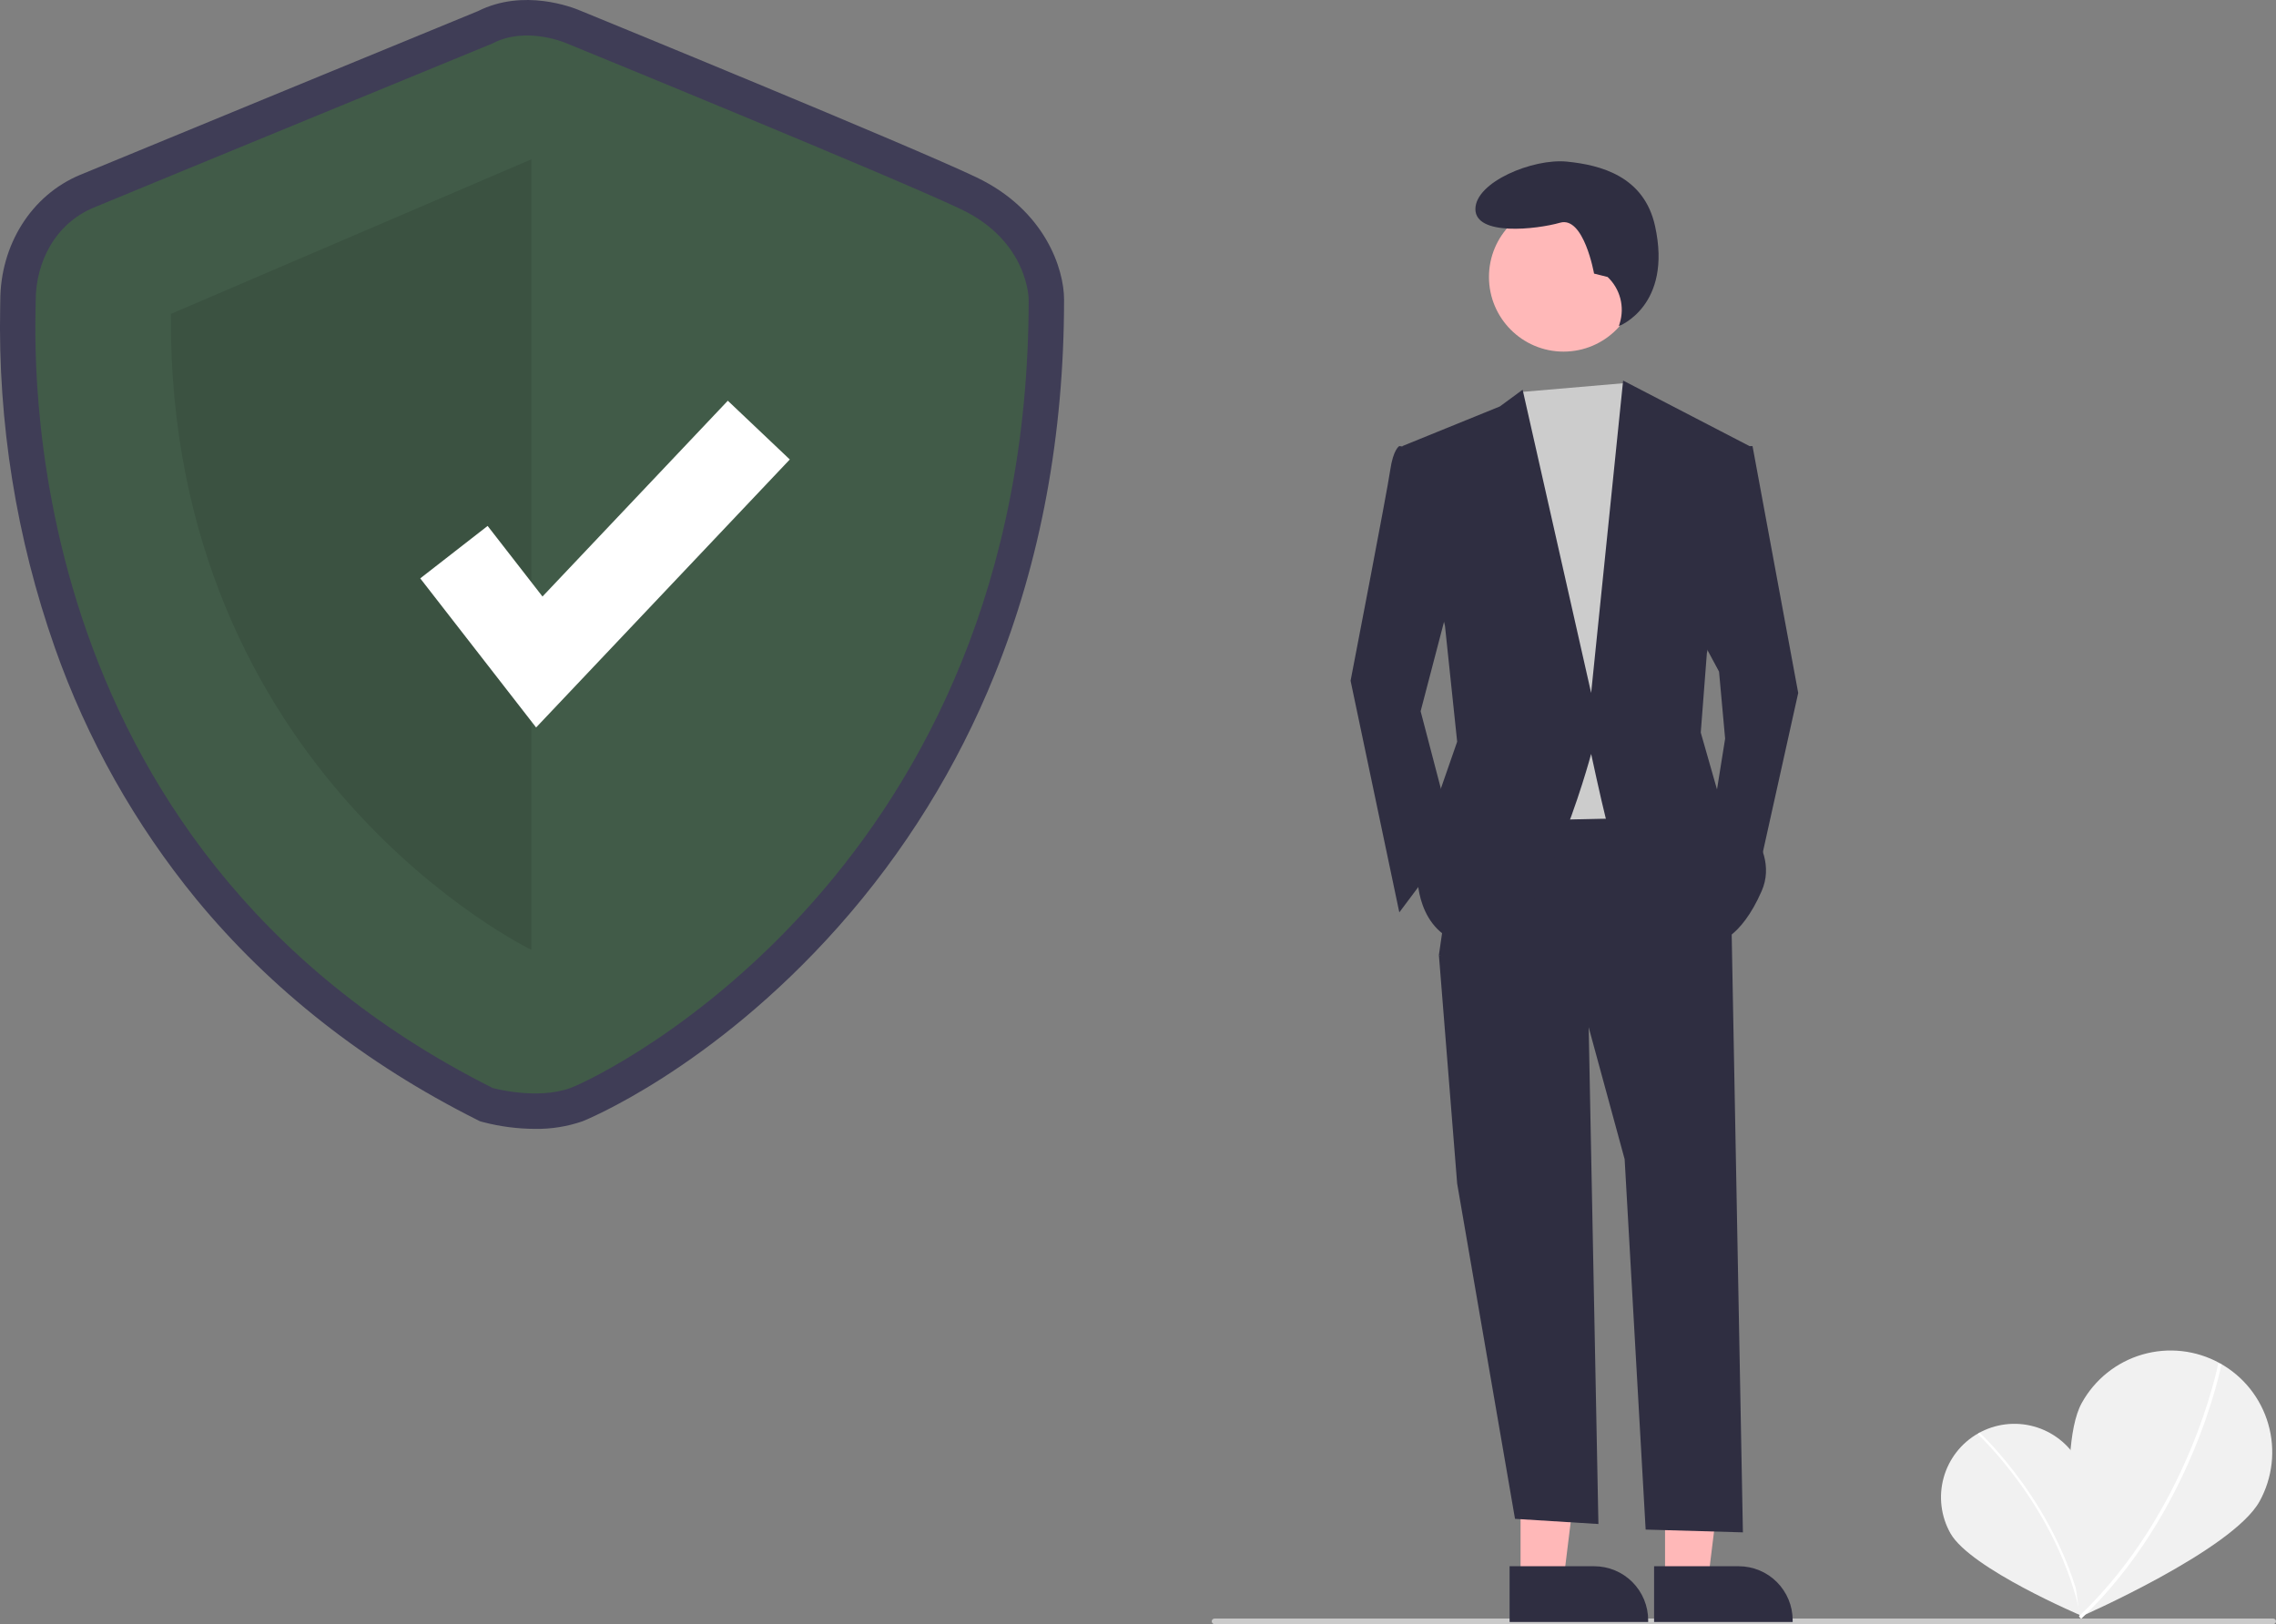 <svg width="227" height="162" viewBox="0 0 227 162" fill="none" xmlns="http://www.w3.org/2000/svg">
<rect x="0" y="0" width="227" height="162" fill="#808080" stroke="none"/>
<g clip-path="url(#clip0_59_878)">
<path d="M207.276 145.733C209.267 149.256 207.579 161.152 207.579 161.152C207.579 161.152 196.523 156.468 194.533 152.947C193.579 151.256 193.335 149.255 193.855 147.384C194.374 145.513 195.615 143.925 197.304 142.969C198.993 142.013 200.992 141.767 202.862 142.285C204.731 142.803 206.319 144.044 207.276 145.733V145.733Z" fill="#F1F1F1"/>
<path d="M207.739 161.137L207.504 161.187C205.242 150.43 197.343 143.135 197.263 143.063L197.425 142.885C197.505 142.958 205.46 150.302 207.739 161.137Z" fill="white"/>
<path d="M225.366 149.744C222.664 154.649 207.433 161.294 207.433 161.294C207.433 161.294 204.921 144.855 207.622 139.951C208.919 137.596 211.098 135.853 213.679 135.106C216.26 134.359 219.033 134.669 221.386 135.968C223.739 137.266 225.48 139.447 226.226 142.031C226.973 144.614 226.663 147.389 225.366 149.744Z" fill="#F1F1F1"/>
<path d="M207.567 161.472L207.338 161.231C218.36 150.754 221.213 136.142 221.241 135.996L221.567 136.057C221.54 136.204 218.669 150.919 207.567 161.472Z" fill="white"/>
<path d="M53.368 112.601C51.625 112.595 49.889 112.37 48.202 111.932L47.87 111.84L47.561 111.685C36.408 106.088 26.999 98.695 19.595 89.712C13.466 82.232 8.688 73.74 5.475 64.616C1.633 53.693 -0.216 42.167 0.018 30.589C0.023 30.346 0.027 30.159 0.027 30.029C0.027 24.401 3.148 19.463 7.978 17.448C11.675 15.906 45.242 2.107 47.667 1.11C52.234 -1.181 57.107 0.731 57.887 1.065C59.636 1.781 90.666 14.484 97.372 17.68C104.282 20.974 106.126 26.892 106.126 29.869C106.126 43.347 103.794 55.943 99.195 67.308C95.48 76.507 90.215 85 83.63 92.416C70.923 106.728 58.214 111.801 58.091 111.846C56.572 112.369 54.974 112.625 53.368 112.601ZM50.379 105.191C51.481 105.438 54.018 105.809 55.671 105.205C57.772 104.438 68.41 98.917 78.35 87.72C92.085 72.25 99.053 52.803 99.064 29.918C99.039 29.455 98.71 26.148 94.335 24.063C87.76 20.929 55.506 7.728 55.181 7.595L55.092 7.557C54.416 7.274 52.265 6.677 50.782 7.455L50.486 7.593C50.126 7.741 14.495 22.389 10.695 23.974C8.036 25.082 7.089 27.829 7.089 30.029C7.089 30.19 7.085 30.424 7.079 30.726C6.776 46.385 10.396 84.915 50.379 105.191Z" fill="#3F3D56"/>
<path d="M49.144 4.324C49.144 4.324 13.189 19.104 9.337 20.711C5.484 22.317 3.558 26.173 3.558 30.029C3.558 33.885 0.669 84.199 49.144 108.525C49.144 108.525 53.544 109.744 56.882 108.525C60.22 107.307 102.595 86.743 102.595 29.869C102.595 29.869 102.595 24.085 95.854 20.872C89.112 17.658 56.518 4.324 56.518 4.324C56.518 4.324 52.515 2.556 49.144 4.324Z" fill="#415B48"/>
<path opacity="0.1" d="M52.996 15.891V94.741C52.996 94.741 16.72 77.263 17.041 31.314L52.996 15.891Z" fill="black"/>
<path d="M53.47 72.562L41.914 57.69L48.634 52.459L54.106 59.5L72.59 39.97L78.771 45.831L53.47 72.562Z" fill="white"/>
<path d="M226.723 162H121.131C121.058 162 120.987 161.971 120.935 161.919C120.883 161.867 120.854 161.796 120.854 161.723C120.854 161.649 120.883 161.579 120.935 161.527C120.987 161.475 121.058 161.445 121.131 161.445H226.723C226.796 161.445 226.867 161.475 226.919 161.527C226.971 161.579 227 161.649 227 161.723C227 161.796 226.971 161.867 226.919 161.919C226.867 161.971 226.796 162 226.723 162Z" fill="#CACACA"/>
<path d="M151.655 157.627L155.941 157.627L157.98 141.08L151.654 141.08L151.655 157.627Z" fill="#FFB8B8"/>
<path d="M150.561 156.227L159.002 156.226H159.003C160.429 156.226 161.797 156.794 162.806 157.803C163.815 158.813 164.382 160.183 164.382 161.61V161.785L150.561 161.786L150.561 156.227Z" fill="#2F2E41"/>
<path d="M166.066 157.627L170.352 157.627L172.391 141.08L166.065 141.08L166.066 157.627Z" fill="#FFB8B8"/>
<path d="M164.973 156.227L173.414 156.226H173.414C174.841 156.226 176.209 156.794 177.218 157.803C178.226 158.813 178.793 160.183 178.793 161.61V161.785L164.973 161.786L164.973 156.227Z" fill="#2F2E41"/>
<path d="M158.391 99.516L159.42 152.014L151.102 151.498L145.332 118.059L143.51 95.26L158.391 99.516Z" fill="#2F2E41"/>
<path d="M172.665 90.701L173.831 152.846L164.131 152.569L162.036 115.627L158.391 102.252L143.51 95.261L145.939 78.541L167.806 78.237L172.665 90.701Z" fill="#2F2E41"/>
<path d="M155.942 35.072C160.05 35.072 163.38 31.739 163.38 27.627C163.38 23.515 160.05 20.182 155.942 20.182C151.834 20.182 148.504 23.515 148.504 27.627C148.504 31.739 151.834 35.072 155.942 35.072Z" fill="#FFB8B8"/>
<path d="M162.111 38.208L163.251 39.936L166.288 48.447L163.858 81.581L149.584 81.886L147.762 43.887L151.579 39.112L162.111 38.208Z" fill="#CCCCCC"/>
<path d="M141.991 44.799L139.562 44.495C139.562 44.495 138.954 44.799 138.65 46.927C138.347 49.055 134.702 67.902 134.702 67.902L139.562 91.005L145.028 83.709L141.688 70.942L145.028 58.175L141.991 44.799Z" fill="#2F2E41"/>
<path d="M172.969 44.496H174.791L179.347 69.118L175.095 88.269L170.843 81.277L172.058 73.678L171.451 66.99L169.325 63.038L172.969 44.496Z" fill="#2F2E41"/>
<path d="M160.337 27.627L158.985 27.289C158.985 27.289 157.97 21.536 155.604 22.213C153.237 22.889 147.151 23.566 147.151 20.859C147.151 18.152 152.899 15.783 156.28 16.121C159.661 16.46 163.979 17.582 165.07 22.551C166.82 30.516 161.46 32.528 161.46 32.528L161.549 32.238C161.797 31.433 161.815 30.574 161.601 29.759C161.386 28.944 160.949 28.206 160.337 27.627V27.627Z" fill="#2F2E41"/>
<path d="M139.865 44.495L149.584 40.544L151.862 38.872L158.695 69.118L161.884 37.96L174.488 44.495L170.236 65.166L169.628 73.07L171.451 79.453C171.451 79.453 177.828 84.013 175.702 88.877C173.577 93.741 171.147 94.045 171.147 94.045C171.147 94.045 160.821 84.317 160.214 81.885C159.606 79.453 158.695 75.198 158.695 75.198C158.695 75.198 153.532 94.653 147.458 94.349C141.384 94.045 141.384 87.661 141.384 87.661L142.902 80.973L145.332 73.982L144.117 62.43L139.865 44.495Z" fill="#2F2E41"/>
</g>
<defs>
<clipPath id="clip0_59_878">
<rect width="227" height="162" fill="white"/>
</clipPath>
</defs>
</svg>
